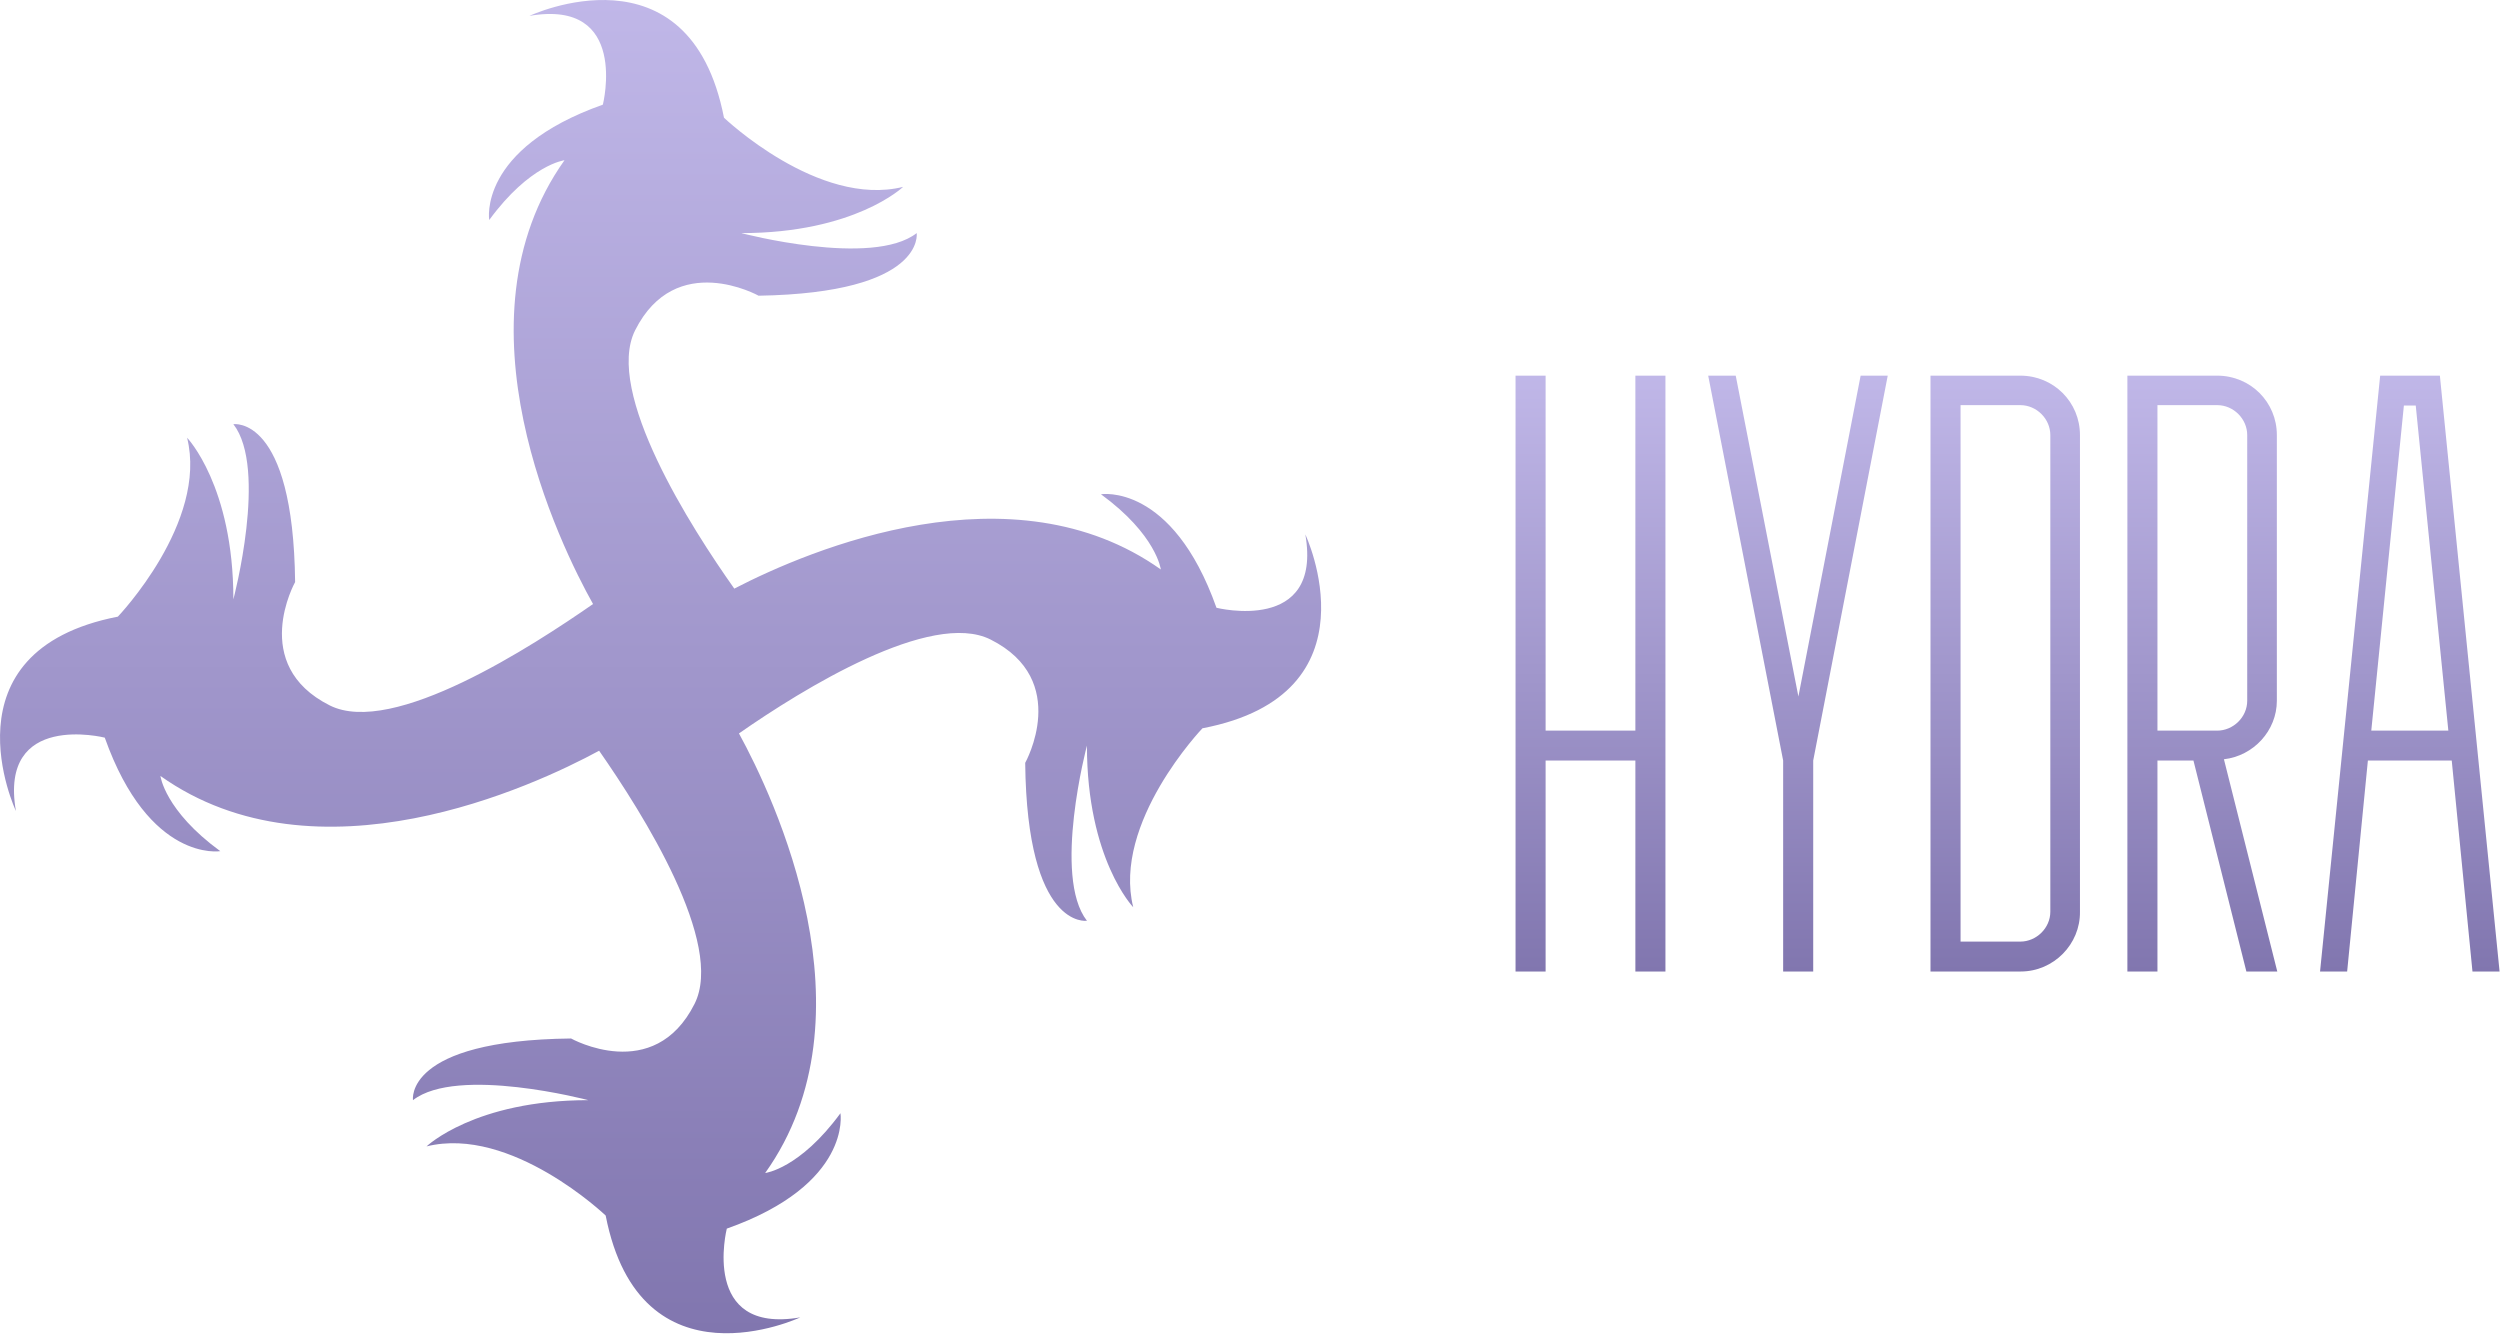 <svg width="193" height="103" viewBox="0 0 193 103" fill="none" xmlns="http://www.w3.org/2000/svg">
<path d="M100.772 41.258C102.108 48.976 93.912 46.92 93.912 46.92C90.482 37.255 84.994 38.156 84.994 38.156C89.291 41.294 89.616 43.963 89.616 43.963C78.17 35.848 62.608 42.376 56.687 45.441C53.365 40.753 46.649 30.258 49.032 25.498C52.173 19.259 58.564 22.829 58.564 22.829C71.49 22.613 70.768 17.996 70.768 17.996C67.338 20.665 57.228 17.996 57.228 17.996C66.002 17.996 69.721 14.426 69.721 14.426C63.186 16.049 55.892 9.088 55.892 9.088C53.221 -4.58 40.872 1.226 40.872 1.226C48.599 -0.108 46.541 8.079 46.541 8.079C36.864 11.505 37.767 16.986 37.767 16.986C40.908 12.695 43.58 12.37 43.58 12.37C34.734 24.812 43.255 42.123 45.783 46.631C41.161 49.841 30.329 56.91 25.455 54.457C19.209 51.32 22.783 44.936 22.783 44.936C22.639 32.025 18.017 32.747 18.017 32.747C20.689 36.173 18.017 46.271 18.017 46.271C18.017 37.507 14.443 33.792 14.443 33.792C16.067 40.32 9.099 47.605 9.099 47.605C-4.585 50.274 1.228 62.608 1.228 62.608C-0.108 54.89 8.088 56.946 8.088 56.946C11.518 66.611 17.006 65.71 17.006 65.71C12.71 62.572 12.384 59.903 12.384 59.903C24.48 68.486 41.197 60.697 46.252 57.956C49.646 62.824 55.965 72.85 53.618 77.502C50.477 83.742 44.086 80.171 44.086 80.171C31.16 80.316 31.882 84.932 31.882 84.932C35.312 82.263 45.422 84.932 45.422 84.932C36.648 84.932 32.929 88.502 32.929 88.502C39.464 86.879 46.758 93.84 46.758 93.84C49.429 107.508 61.778 101.702 61.778 101.702C54.051 103.036 56.109 94.85 56.109 94.85C65.786 91.423 64.883 85.942 64.883 85.942C61.742 90.233 59.07 90.558 59.07 90.558C67.735 78.404 59.756 61.562 57.048 56.621C61.958 53.195 71.888 47.064 76.473 49.372C82.719 52.51 79.145 58.893 79.145 58.893C79.289 71.804 83.911 71.083 83.911 71.083C81.239 67.657 83.911 57.559 83.911 57.559C83.911 66.323 87.485 70.037 87.485 70.037C85.861 63.51 92.829 56.224 92.829 56.224C106.586 53.592 100.772 41.258 100.772 41.258Z" fill="url(#paint0_linear_2103_38)"/>
<g clip-path="url(#clip0_2103_38)">
<path d="M117 29H119.321V56.405H126.251V29H128.572V75H126.251V58.713H119.321V75H117V29Z" fill="url(#paint1_linear_2103_38)"/>
<path d="M145.733 29L139.98 58.713V75H137.659V58.713L131.873 29H133.998L138.836 53.772L143.641 29H145.733Z" fill="url(#paint2_linear_2103_38)"/>
<path d="M155.997 75H149.034V29H155.964C158.547 29 160.573 31.048 160.573 33.584V70.384C160.606 72.887 158.547 75 155.997 75ZM151.355 31.308V72.692H155.964C157.206 72.692 158.285 71.652 158.285 70.384V33.584C158.285 32.348 157.239 31.276 155.964 31.276H151.355V31.308Z" fill="url(#paint3_linear_2103_38)"/>
<path d="M175.806 75H173.42L169.334 58.713H166.555V75H164.234V29H171.164C173.747 29 175.773 31.048 175.773 33.584V54.097C175.773 56.405 173.975 58.355 171.687 58.615L175.806 75ZM166.555 56.405H171.164C172.406 56.405 173.485 55.365 173.485 54.097V33.584C173.485 32.348 172.439 31.276 171.164 31.276H166.555V56.405Z" fill="url(#paint4_linear_2103_38)"/>
<path d="M182.801 58.713L181.2 75H179.108L183.749 29H188.358L192.967 75H190.875L189.274 58.713H182.801ZM186.495 31.308H185.58L183.063 56.405H189.012L186.495 31.308Z" fill="url(#paint5_linear_2103_38)"/>
</g>
<defs>
<linearGradient id="paint0_linear_2103_38" x1="50.997" y1="0.001" x2="50.997" y2="102.927" gradientUnits="userSpaceOnUse">
<stop stop-color="#C0B7E8"/>
<stop offset="1" stop-color="#8176AF"/>
</linearGradient>
<linearGradient id="paint1_linear_2103_38" x1="122.786" y1="29" x2="122.786" y2="75" gradientUnits="userSpaceOnUse">
<stop stop-color="#C0B7E8"/>
<stop offset="1" stop-color="#8176AF"/>
</linearGradient>
<linearGradient id="paint2_linear_2103_38" x1="138.803" y1="29" x2="138.803" y2="75" gradientUnits="userSpaceOnUse">
<stop stop-color="#C0B7E8"/>
<stop offset="1" stop-color="#8176AF"/>
</linearGradient>
<linearGradient id="paint3_linear_2103_38" x1="154.804" y1="29" x2="154.804" y2="75" gradientUnits="userSpaceOnUse">
<stop stop-color="#C0B7E8"/>
<stop offset="1" stop-color="#8176AF"/>
</linearGradient>
<linearGradient id="paint4_linear_2103_38" x1="170.02" y1="29" x2="170.02" y2="75" gradientUnits="userSpaceOnUse">
<stop stop-color="#C0B7E8"/>
<stop offset="1" stop-color="#8176AF"/>
</linearGradient>
<linearGradient id="paint5_linear_2103_38" x1="186.037" y1="29" x2="186.037" y2="75" gradientUnits="userSpaceOnUse">
<stop stop-color="#C0B7E8"/>
<stop offset="1" stop-color="#8176AF"/>
</linearGradient>
<clipPath id="clip0_2103_38">
<rect width="76" height="46" fill="white" transform="translate(117 29)"/>
</clipPath>
</defs>
</svg>
